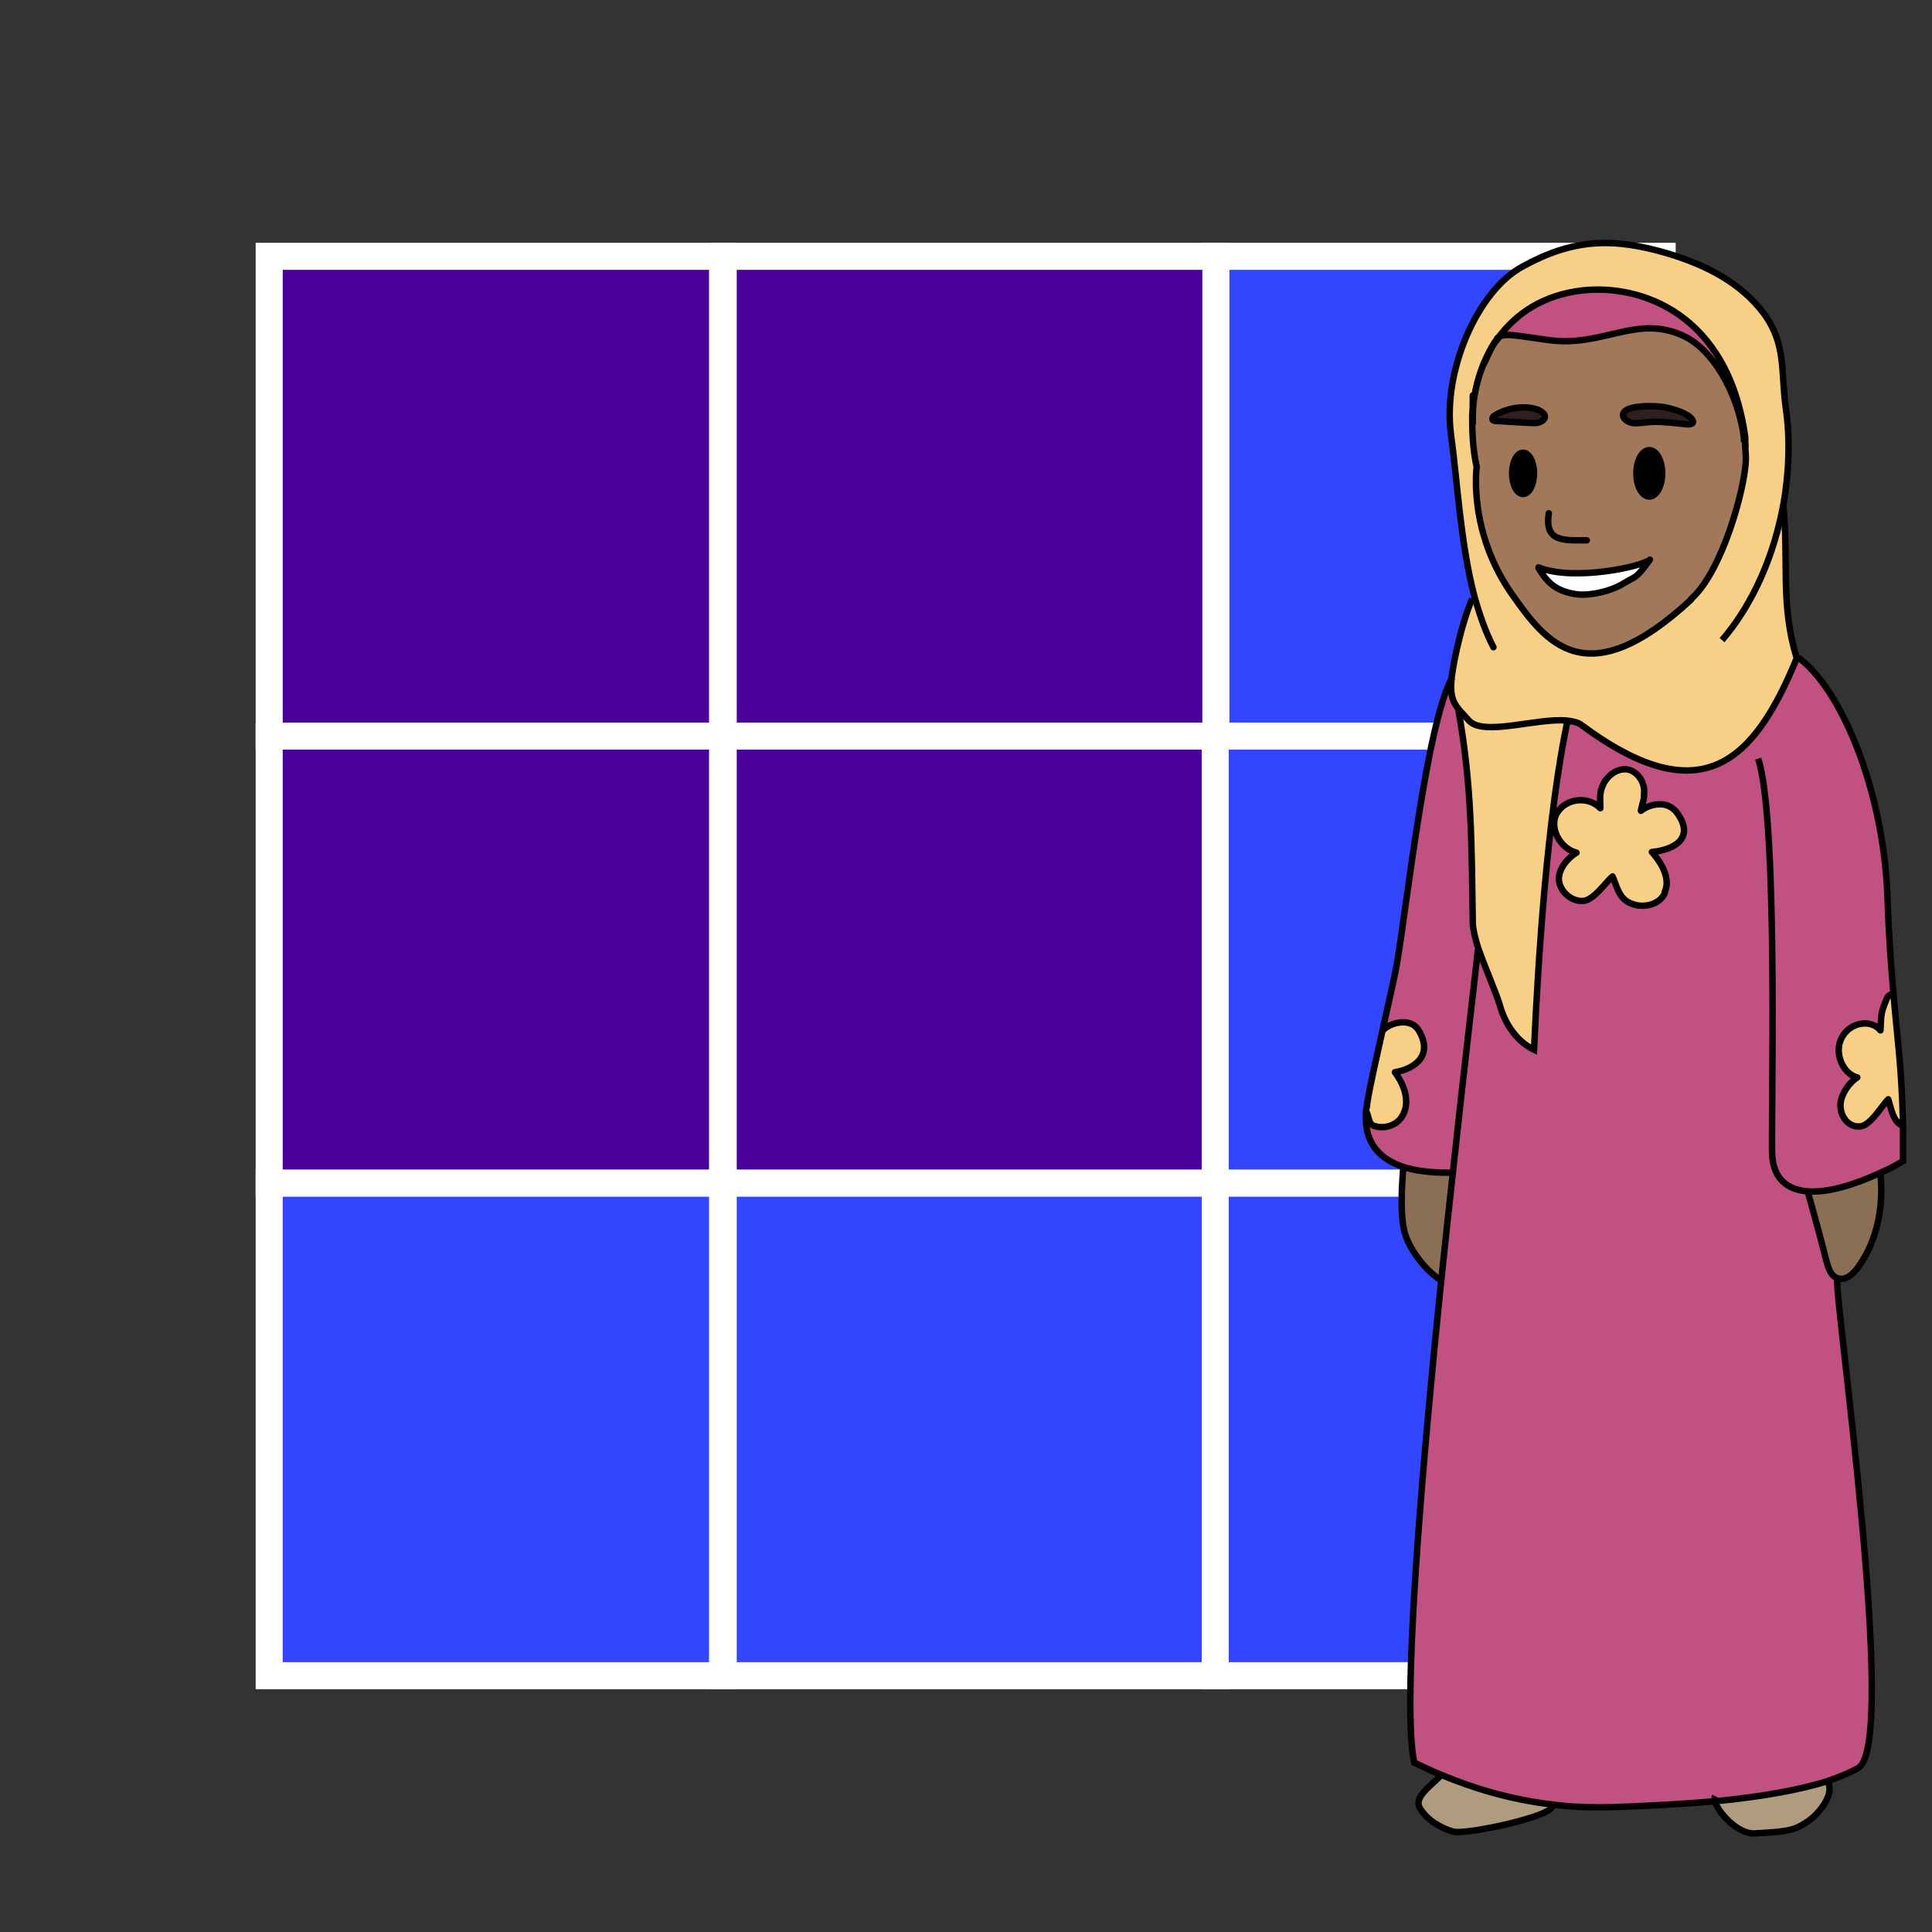 <?xml version="1.0" encoding="UTF-8"?><svg id="Layer_5" xmlns="http://www.w3.org/2000/svg" width="300" height="300" viewBox="0 0 300 300"><rect x="0" y="0" width="300" height="300" fill="#333333" stroke="none"/><defs><style>.cls-1{stroke-linecap:round;stroke-linejoin:round;}.cls-1,.cls-2,.cls-3{fill:none;}.cls-1,.cls-3{stroke:#000;}.cls-2,.cls-4,.cls-5,.cls-6,.cls-7,.cls-8,.cls-9,.cls-10,.cls-11,.cls-12{stroke-width:0px;}.cls-13{fill:#3246ff;}.cls-13,.cls-14{stroke:#fff;stroke-width:4.2px;}.cls-13,.cls-14,.cls-3{stroke-miterlimit:10;}.cls-14{fill:#4d0099;}.cls-5{fill:#f8cf87;}.cls-6{fill:#2e1f20;}.cls-7{fill:#af9c7e;}.cls-8{fill:#c05180;}.cls-9{fill:#8b6f54;}.cls-10{fill:#a17859;}.cls-11{fill:#a08066;}.cls-12{fill:#fff;}</style></defs><rect class="cls-2" x="1.8" y="1" width="298.4" height="289"/><rect class="cls-13" x="41.8" y="183.7" width="70.4" height="76.5"/><rect class="cls-13" x="112.3" y="183.7" width="76.5" height="76.5"/><rect class="cls-14" x="112.3" y="114.3" width="76.5" height="69.4"/><rect class="cls-13" x="188.7" y="183.7" width="69.4" height="76.5"/><rect class="cls-13" x="188.7" y="114.3" width="69.4" height="69.4"/><rect class="cls-13" x="188.7" y="39.8" width="69.4" height="74.5"/><rect class="cls-14" x="112.3" y="39.8" width="76.5" height="74.5"/><rect class="cls-14" x="41.8" y="114.3" width="70.4" height="69.4"/><rect class="cls-14" x="41.8" y="39.8" width="70.4" height="74.5"/><path class="cls-8" d="m280.7,184.9c.9,3.6,1.9,7.2,2.9,10.8.3,1.1.7,2.4,1.8,2.7-.8,1.4,9.5,71.9,3.3,76-1.2.8-2.8,1.5-4.9,2.1-4.1,1.3-10,2.4-17.4,3.1-4.6.4-9.8.8-15.5.9-3.5.1-6.8,0-9.8-.4-6.7-.8-12.4-2.6-17.2-4.6-1.5-.6-2.9-1.2-4.2-1.9-1.9-8.8,1.1-43.8,4.2-74.9.6-5.8,1.2-11.4,1.8-16.7,1.9-17.7,3.6-31.7,3.9-34.7,1,3.1,2.7,6.8,3.3,8.7.8,2.9,2.6,5.7,5.3,6.9.7-15.1,2.2-36.3,5.2-51.1.9,0,1.7.3,2.2.7,18.7,13.8,26.8,5.7,33.4-10.4,6.4,4.4,13.3,19.9,13.9,37.5.2,6.3.5,10.8.9,14.6-.9.4-.8.6-1.3,1.7-.7,1.5-.5,2.3-.6,4-1.4-1.9-4.7-1.3-6,1.1-1.3,2.4.2,5.7,2.4,6.2-1.4,1-2.8,3-2.6,4.7.2,1.7,1.6,3.1,3.1,2.9s3.3-3.2,4.3-4.2c.5,1.5.7,3.4,2.2,4.1,0,1.7,0,3.5,0,5.6-1.2.6-2.3,1.2-3.5,1.8-4.1,1.9-8.1,3.1-11.2,2.9Zm-24.1-52.5c3.9-.4,6.5-2.4,3.9-6.1-1.5-2-4.2-1.3-5.6-.3.3-1.6.4-1.4.5-2.9,0-1.6-1-3.2-2.5-3.5-1.5-.3-3.1.8-3.8,2.2-.7,1.4-.5,2.2-.5,3.8-1.7-1.9-5.3-1.5-6.7.7s.5,5.5,3,6.2c-1.5.9-3,2.8-2.7,4.5s2,3.1,3.7,3c1.7-.1,3.5-2.9,4.6-3.8.7,1.6,1.1,3.4,2.9,4.2,1.9.7,4.4.2,5.2-1.6,1.3-2.9-2-6.2-2-6.2Z"/><path class="cls-5" d="m293.8,154.3c.6,7,1.3,11.5,1.5,20.5-1.5-.7-1.7-2.6-2.2-4.1-1,1-2.7,4-4.3,4.2s-2.9-1.1-3.1-2.9c-.2-1.7,1.2-3.8,2.6-4.7-2.2-.5-3.7-3.8-2.4-6.2,1.3-2.4,4.5-2.9,6-1.1.1-1.6,0-2.5.6-4,.5-1.1.3-1.3,1.3-1.7Z"/><path class="cls-9" d="m292,182.3c.5,5.1-.5,10.4-3.5,14.5-.7,1-1.9,2.1-3.1,1.7-1.1-.3-1.5-1.6-1.8-2.7-.9-3.6-1.9-7.2-2.9-10.8,3.1.2,7.1-1,11.2-2.9v.2Z"/><path class="cls-7" d="m283.7,276.6c1.4,1.7-1.2,5.1-3.1,6.3s-2.4,1.5-8.3,1.8c-2.5,0-5.5-3.2-6-5,7.4-.7,13.2-1.8,17.4-3.1Z"/><path class="cls-5" d="m229,92.8c-2.2-8.2-2.7-18.1-3.7-25.4-1.3-9.8,4.1-22.2,11.1-26,7.8-4.3,14-4.6,22.7-2,5.9,1.8,11.2,4.5,14.8,9.3,3.5,4.8,2.6,8.9,3.4,14.7.7,4.8.5,10-.4,15.1h0c.9,8.7-.5,15.4,2.1,23.8-6.6,16.1-14.8,24.2-33.4,10.4-.5-.4-1.3-.6-2.2-.7-4.6-.5-13,2.5-15.3,0-.7-.8-1.3-1.4-1.7-1.9-1-1.3-1.2-2.4-1-4.7.4-3.3,1.8-9.2,3.2-12.3h.4Zm42-23.7c0-.2,0-.4,0-.6,0-.2,0-.3,0-.5-2.7-19.4-16.4-23.8-25.3-22.8-6.1.7-10.3,3.6-13.1,7.4h0c-.4.4-.8,1-1.3,2,0,0,0,0,0,0-.3.6-.6,1.2-.9,1.9-1.1,2.7-1.7,5.5-1.7,8.2h0c0,2.5.1,5.1.7,7.8,0,0-1.4,10,5.5,19.8,5.2,7.4,11.5,15.9,27.8.8,4.8-4.2,8.4-17.2,8.5-21.7,0-.8,0-1.5-.1-2.3Z"/><path class="cls-10" d="m228.7,64.7c0-2.7.6-5.6,1.7-8.2.4-.7.6-1.3.9-1.9,0,0,0,0,0,0,.4-.7.8-1.4,1.3-2h0c1-.9,2.7-.4,7.9.3,8.6,1.2,13.7-4.1,21.1-.6,4.3,2,8.3,8.5,9.3,15.7,0,.2,0,.3,0,.5,0,.2,0,.4,0,.6,0,.8.1,1.5.1,2.3-.1,4.5-3.7,17.5-8.5,21.7-16.3,15.1-22.6,6.6-27.8-.8-6.9-9.8-5.5-19.8-5.5-19.8-.6-2.7-.8-5.3-.7-7.8h0Zm33.4,1.2c.6,0,1-.2.7-.7-.4-.7-1.8-1.4-4-1.9-1.8-.4-7.5-.5-6.7,1.5.2.4.8.8,1.5.9s2.5-.2,3.2-.2c1.9,0,3.2.2,5.3.4Zm-4,7.6c0-2-.9-3.6-2-3.6s-2,1.6-2,3.6.9,3.6,2,3.6,2-1.6,2-3.6Zm-6,17c1.9-1.2,1.8-.4,4.1-3.7-1.1,1.1-11.9,3.4-17.3,1.2,1.4,2.4,2.9,3.7,6.1,4.1,2,.3,5.2-.5,7.1-1.7Zm-13.8-24.8c.9,0,1.6-.5,1.6-1,0-.5-.7-1-1.5-1.2-2.1-.6-4.6,0-6.1.9-.2.1-.4.3-.5.4s0,.4.1.5c.2.1.6.2.9.1.3,0,4.8.3,5.5.3Zm-.1,7.8c0-1.8-.7-3.2-1.7-3.2s-1.7,1.4-1.7,3.2.7,3.2,1.7,3.2,1.7-1.4,1.7-3.2Z"/><path class="cls-11" d="m270.9,68.4c0-.2,0-.3,0-.5,0,.2,0,.3,0,.5Z"/><path class="cls-8" d="m270.9,67.9c-1.1-7.3-5-13.7-9.3-15.7-7.5-3.4-12.5,1.8-21.1.6-5.2-.7-6.8-1.2-7.9-.3,2.7-3.8,7-6.8,13.1-7.4,8.8-1,22.6,3.4,25.3,22.8Z"/><path class="cls-6" d="m262.8,65.2c.3.4,0,.7-.7.7-2.1-.2-3.4-.3-5.3-.4-.7,0-2.5.3-3.2.2s-1.3-.5-1.5-.9c-.9-2,4.9-1.8,6.7-1.5,2.2.4,3.6,1.2,4,1.9Z"/><path class="cls-5" d="m260.4,126.4c2.7,3.7,0,5.7-3.9,6.1,0,0,3.3,3.4,2,6.2-.8,1.8-3.4,2.4-5.2,1.6-1.9-.7-2.2-2.6-2.9-4.2-1.1.9-2.9,3.7-4.6,3.8-1.7.1-3.4-1.3-3.7-3s1.2-3.6,2.7-4.5c-2.5-.6-4.4-3.9-3-6.2s4.9-2.6,6.7-.7c0-1.6-.2-2.4.5-3.8.7-1.4,2.3-2.5,3.8-2.2,1.5.3,2.6,2,2.5,3.5,0,1.5-.2,1.3-.5,2.9,1.4-1.1,4.1-1.7,5.6.3Z"/><path class="cls-4" d="m256.1,69.9c1.1,0,2,1.6,2,3.6s-.9,3.6-2,3.6-2-1.6-2-3.6.9-3.6,2-3.6Z"/><path class="cls-12" d="m256.1,86.8c-2.3,3.2-2.2,2.5-4.1,3.7-1.9,1.2-5.1,1.9-7.1,1.7-3.2-.4-4.7-1.7-6.1-4.1,5.4,2.2,16.1-.1,17.3-1.2Z"/><path class="cls-5" d="m228.1,111.8c2.3,2.5,10.6-.4,15.3,0-3.1,14.8-4.5,36-5.2,51.1-2.7-1.3-4.5-4-5.3-6.9-.6-2-2.2-5.6-3.3-8.7-.5-1.5-.8-2.8-.9-3.8-.2-12.3-.1-21.6-2.3-33.7.4.6,1,1.2,1.7,1.9Z"/><path class="cls-7" d="m241,280.4c.6,1.5-13.4,4.6-15.4,4-2-.6-4-1.8-5.1-3.6-1.1-1.8,1.9-3.6,3.3-5.2,4.8,2,10.5,3.8,17.2,4.6v.2Z"/><path class="cls-6" d="m239.9,64.7c0,.5-.7,1-1.6,1-.7,0-5.2-.3-5.5-.3-.3,0-.7,0-.9-.1-.2-.1-.2-.3-.1-.5s.3-.3.5-.4c1.5-.9,4-1.5,6.1-.9.8.2,1.5.7,1.5,1.2Z"/><ellipse class="cls-4" cx="236.5" cy="73.5" rx="1.7" ry="3.2"/><path class="cls-11" d="m232.5,52.6c-.5.6-.9,1.3-1.3,2,.5-1,.8-1.6,1.3-2Z"/><path class="cls-6" d="m231.3,54.6c-.2.5-.5,1.1-.9,1.9.3-.6.6-1.3.9-1.9Z"/><path class="cls-8" d="m228.7,143.6c0,1,.4,2.3.9,3.8-.3,3-2,17-3.9,34.7h0c-1.9,0-5,0-7.7-.9-3.3-1.1-6.2-3.4-5.8-8.4h.2c.3.8.3,1.7,1.1,2.1,1.6.7,3.9,0,4.7-2,1.3-3-1.4-6.3-1.4-6.3,3.5-.6,5.9-2.8,3.7-6.5-1.2-2-4.2-1.3-5.5-.1h-.2c.9-3.8,1.7-7.5,2.2-10.3,1.4-7.8,4.6-37.5,8.6-44.5-.3,2.3,0,3.4,1,4.7,2.1,12.1,2.1,21.4,2.3,33.7Z"/><path class="cls-9" d="m225.6,182.1h0c-.6,5.3-1.2,11-1.8,16.8h0c-2.5-1.5-5.3-5.1-5.9-8-.6-2.9-.3-6.8-.1-9.7,2.8.9,5.9.9,7.7.9Z"/><path class="cls-5" d="m220.3,160c2.2,3.7-.3,5.9-3.7,6.5,0,0,2.7,3.3,1.4,6.3-.8,2-3.1,2.6-4.7,2-.8-.3-.7-1.3-1.1-2.1h-.2c0-.5,0-1,.2-1.5.5-3.1,1.5-7.3,2.4-11.4h.2c1.3-1.1,4.3-1.9,5.5.2Z"/><path class="cls-3" d="m229.5,147.4c-.3,3-2,17-3.9,34.7-.6,5.3-1.2,11-1.8,16.7-3.2,31-6.1,66.1-4.2,74.9,1.3.6,2.7,1.3,4.2,1.9,4.8,2,10.5,3.8,17.2,4.6,3.1.4,6.3.5,9.8.4,5.7-.2,10.9-.5,15.5-.9,7.4-.7,13.2-1.8,17.4-3.1,2-.7,3.7-1.4,4.9-2.1,6.3-4.1-4-74.5-3.3-76"/><path class="cls-1" d="m228.7,61.4c0,1.1,0,2.2-.1,3.3,0,2.5.1,5.1.7,7.8,0,0-1.4,10,5.5,19.8,5.2,7.4,11.5,15.9,27.8.8"/><ellipse class="cls-1" cx="236.5" cy="73.5" rx="1.7" ry="3.2"/><path class="cls-1" d="m258.1,73.5c0,2-.9,3.6-2,3.6s-2-1.6-2-3.6.9-3.6,2-3.6,2,1.6,2,3.6Z"/><path class="cls-1" d="m240.5,79.7c-.7,4.5,2.3,4.2,5.9,4.2"/><path class="cls-1" d="m238.9,88.1c5.4,2.2,16.1-.1,17.3-1.2-2.3,3.2-2.2,2.5-4.1,3.7-1.9,1.2-5.1,1.9-7.1,1.7-3.2-.4-4.7-1.7-6.1-4.1Z"/><path class="cls-1" d="m271,69c0,.8.1,1.5.1,2.3-.1,4.5-3.7,17.5-8.5,21.7"/><path class="cls-1" d="m232.5,52.5c1-.9,2.7-.4,7.9.3,8.6,1.2,13.7-4.1,21.1-.6,4.3,2,8.3,8.5,9.3,15.7,0,.2,0,.3,0,.5"/><path class="cls-1" d="m231.3,54.6c.5-1,.8-1.6,1.3-2"/><path class="cls-1" d="m230.4,56.5c.4-.7.6-1.3.9-1.9"/><path class="cls-1" d="m271,69.3c0,0,0-.2,0-.3,0-.2,0-.4,0-.6,0-.2,0-.3,0-.5-2.7-19.4-16.4-23.8-25.3-22.8-6.1.7-10.3,3.6-13.1,7.4h0c-.5.7-.9,1.3-1.3,2,0,0,0,0,0,0-.3.6-.6,1.2-.9,1.9-1.1,2.7-1.7,5.5-1.7,8.2,0,.4,0,.7,0,1.1"/><path class="cls-1" d="m252.1,64.8c.2.4.8.8,1.5.9s2.5-.2,3.2-.2c1.9,0,3.2.2,5.3.4.6,0,1-.2.7-.7-.4-.7-1.8-1.4-4-1.9-1.8-.4-7.5-.5-6.7,1.5Z"/><path class="cls-1" d="m238.4,63.5c.8.2,1.5.7,1.5,1.2,0,.5-.7,1-1.6,1-.7,0-5.2-.3-5.5-.3-.3,0-.7,0-.9-.1-.2-.1-.2-.3-.1-.5s.3-.3.5-.4c1.5-.9,4-1.5,6.1-.9Z"/><path class="cls-3" d="m273,117.8c3.3,9.8,1.9,59,2.2,61.8.3,3.6,2.5,5.2,5.6,5.4,3.1.2,7.1-1,11.2-2.9,1.2-.5,2.3-1.1,3.5-1.8,0-2,0-3.9,0-5.6-.2-9-.9-13.5-1.5-20.5-.3-3.8-.7-8.3-.9-14.6-.6-17.6-7.6-33.1-13.9-37.5"/><path class="cls-3" d="m225.5,105.2c-4,7-7.2,36.7-8.6,44.5-.5,2.8-1.4,6.5-2.2,10.2-.9,4.1-1.9,8.3-2.4,11.4,0,.5-.2,1-.2,1.5-.3,5,2.5,7.3,5.8,8.4,2.8.9,5.9.9,7.7.9"/><path class="cls-3" d="m276.9,78.4c-1.4,7.7-4.6,15.3-9.5,21"/><path class="cls-1" d="m231.9,100.5c-1.2-2.3-2.1-4.9-2.9-7.7-2.2-8.2-2.7-18.1-3.7-25.4-1.3-9.8,4.1-22.2,11.1-26,7.8-4.3,14-4.6,22.7-2,5.9,1.8,11.2,4.5,14.8,9.3,3.5,4.8,2.6,8.9,3.4,14.7.7,4.8.5,10-.4,15.1"/><path class="cls-3" d="m276.9,78.4h0c.9,8.7-.5,15.4,2.1,23.8-6.6,16.1-14.8,24.2-33.4,10.4-.5-.4-1.3-.6-2.2-.7-4.6-.5-13,2.5-15.3,0-.7-.8-1.3-1.4-1.7-1.9-1-1.3-1.2-2.4-1-4.7.4-3.3,1.8-9.2,3.2-12.3"/><path class="cls-3" d="m243.4,111.9h0c-3.1,14.8-4.5,36-5.2,51.1-2.7-1.3-4.5-4-5.3-6.9-.6-2-2.2-5.6-3.3-8.7-.5-1.5-.8-2.8-.9-3.8-.2-12.3-.1-21.6-2.3-33.7"/><path class="cls-1" d="m258.5,138.7c-.8,1.8-3.4,2.4-5.2,1.6-1.9-.7-2.2-2.6-2.9-4.2-1.1.9-2.9,3.7-4.6,3.8-1.7.1-3.4-1.3-3.7-3s1.2-3.6,2.7-4.5c-2.5-.6-4.4-3.9-3-6.2s4.9-2.6,6.7-.7c0-1.6-.2-2.4.5-3.8.7-1.4,2.3-2.5,3.8-2.2,1.5.3,2.6,2,2.5,3.5,0,1.5-.2,1.3-.5,2.9,1.4-1.1,4.1-1.7,5.6.3,2.7,3.7,0,5.7-3.9,6.1,0,0,3.3,3.4,2,6.2Z"/><path class="cls-1" d="m295.5,174.8s-.1,0-.1,0c-1.5-.7-1.7-2.6-2.2-4.1-1,1-2.7,4-4.3,4.2s-2.9-1.1-3.1-2.9c-.2-1.7,1.2-3.8,2.6-4.7-2.2-.5-3.7-3.8-2.4-6.2,1.3-2.4,4.5-2.9,6-1.1.1-1.6,0-2.5.6-4,.5-1.1.3-1.3,1.3-1.7"/><path class="cls-1" d="m214.8,159.9c1.3-1.2,4.3-1.9,5.5.1,2.2,3.7-.3,5.9-3.7,6.5,0,0,2.7,3.3,1.4,6.3-.8,2-3.1,2.6-4.7,2-.8-.3-.7-1.3-1.1-2.1"/><path class="cls-3" d="m283.7,276.6c1.4,1.7-1.2,5.1-3.1,6.3s-2.4,1.5-8.3,1.8c-2.5,0-5.5-3.2-6-5,0-.3-.1-.6,0-.8"/><path class="cls-3" d="m241,280.4c.6,1.5-13.4,4.6-15.4,4-2-.6-4-1.8-5.1-3.6-1.1-1.8,1.9-3.6,3.3-5.2"/><path class="cls-3" d="m292,182.3c.5,5.1-.5,10.4-3.5,14.5-.7,1-1.9,2.1-3.1,1.7-1.1-.3-1.5-1.6-1.8-2.7-.9-3.6-1.9-7.2-2.9-10.8h0"/><path class="cls-3" d="m217.9,181.2c-.2,2.9-.5,6.8.1,9.7.6,2.9,3.4,6.5,5.9,8"/></svg>